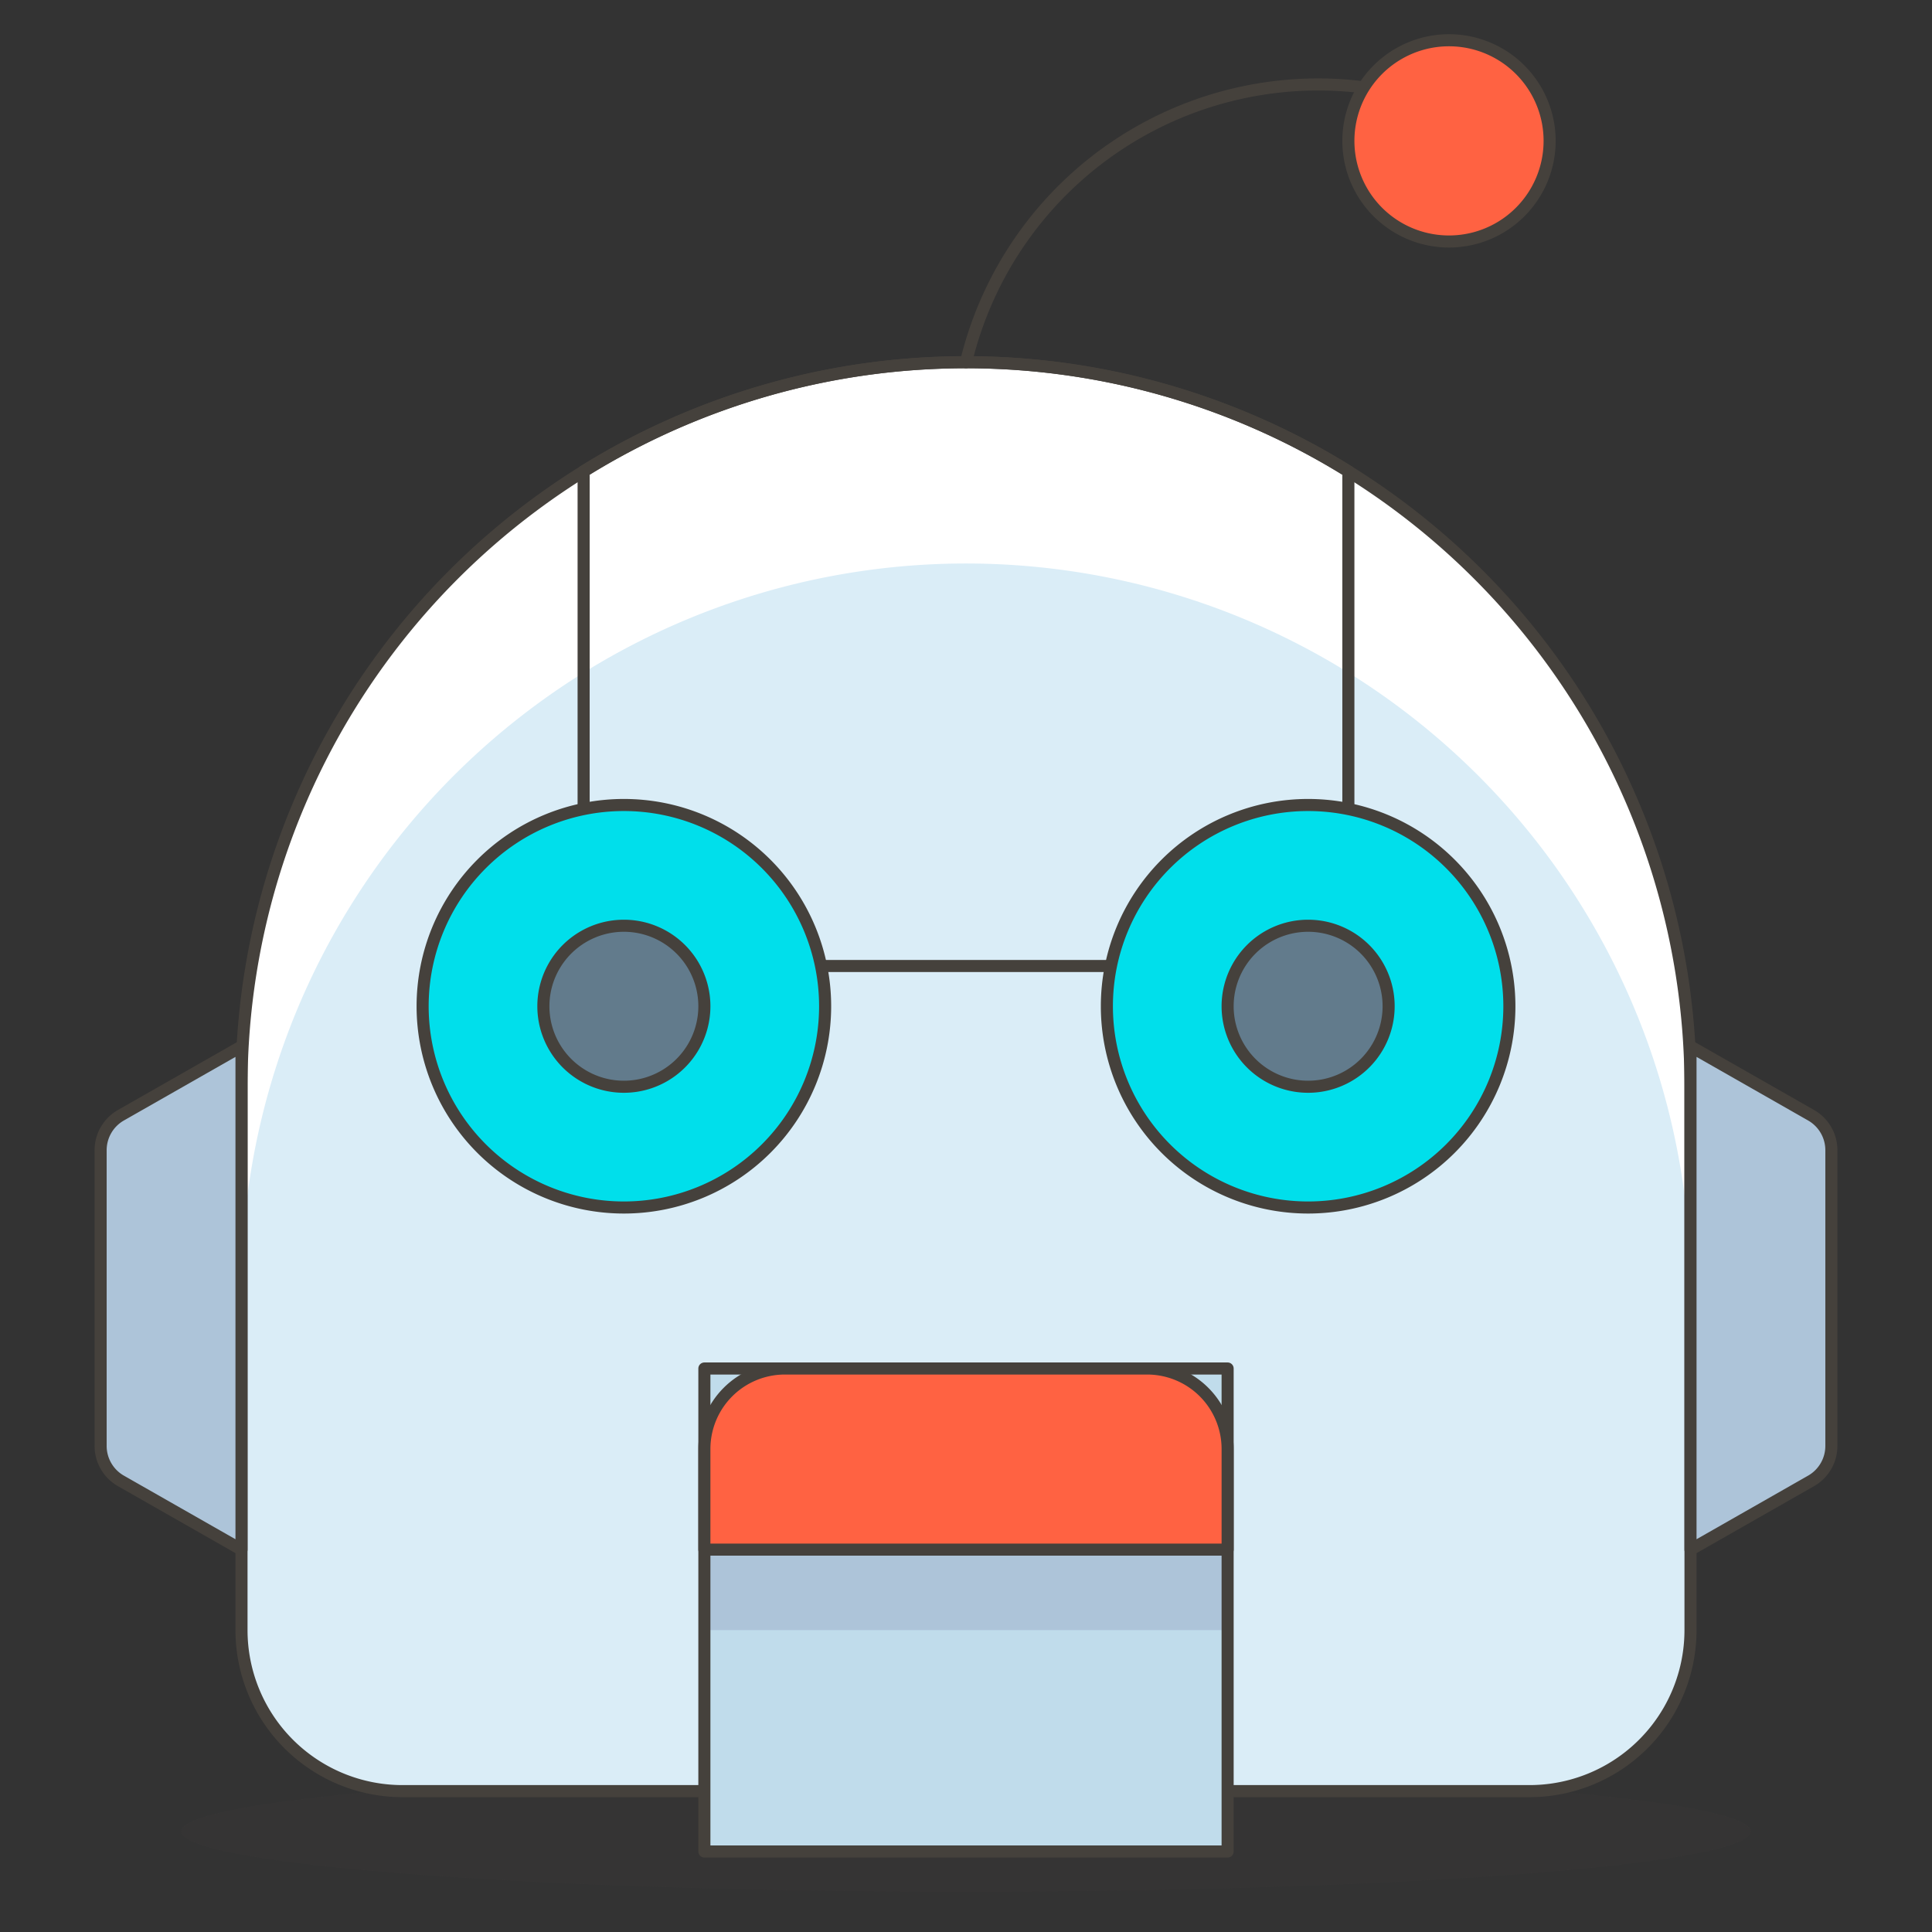 <svg xmlns="http://www.w3.org/2000/svg" width="48" height="48" viewBox="0 0 48 48">
	<rect x="0" y="0" width="48" height="48" fill="#333333" stroke="none"/>
	<path fill="#45413c" d="M4.5 45.5a19.5 1.5 0 1 0 39 0a19.5 1.5 0 1 0-39 0" opacity="0.15" />
	<path fill="#daedf7" d="M42 40.5a4 4 0 0 1-4 4H10a4 4 0 0 1-4-4V27a18 18 0 0 1 36 0Z" />
	<path fill="#fff" d="M24 9A18 18 0 0 0 6 27v5a18 18 0 0 1 36 0v-5A18 18 0 0 0 24 9" />
	<path fill="none" stroke="#45413c" stroke-linecap="round" stroke-linejoin="round" d="M42 40.5a4 4 0 0 1-4 4H10a4 4 0 0 1-4-4V27a18 18 0 0 1 36 0Z" stroke-width="0.3" />
	<path fill="#c0dceb" d="M17.5 34h13v12h-13Z" />
	<path fill="#adc4d9" d="M17.5 38.5h13v2h-13z" />
	<path fill="#adc4d9" stroke="#45413c" stroke-linecap="round" stroke-linejoin="round" d="M45.5 35.92a1 1 0 0 1-.5.87l-3 1.71V26l3 1.71a1 1 0 0 1 .5.87Zm-43 0a1 1 0 0 0 .5.87l3 1.71V26l-3 1.71a1 1 0 0 0-.5.87Z" stroke-width="0.3" />
	<path fill="none" stroke="#45413c" stroke-linecap="round" stroke-linejoin="round" d="M24 9a9 9 0 0 1 10.5-6.73" stroke-width="0.3" />
	<path fill="#ff6242" stroke="#45413c" stroke-linecap="round" stroke-linejoin="round" d="M33.5 3.5a2.5 2.5 0 1 0 5 0a2.5 2.5 0 1 0-5 0" stroke-width="0.3" />
	<path fill="none" stroke="#45413c" stroke-linecap="round" stroke-linejoin="round" d="M17.5 34h13v12h-13Z" stroke-width="0.3" />
	<path fill="#ff6242" stroke="#45413c" stroke-linecap="round" stroke-linejoin="round" d="M19.5 34h9a2 2 0 0 1 2 2v2.5h0h-13h0V36a2 2 0 0 1 2-2" stroke-width="0.3" />
	<path fill="none" stroke="#45413c" stroke-linecap="round" stroke-linejoin="round" d="M33.5 11.71a18 18 0 0 0-19 0V24h19Z" stroke-width="0.3" />
	<path fill="#00dfeb" stroke="#45413c" stroke-linecap="round" stroke-linejoin="round" d="M27.5 25a5 5 0 1 0 10 0a5 5 0 1 0-10 0" stroke-width="0.3" />
	<path fill="#627b8c" stroke="#45413c" stroke-linecap="round" stroke-linejoin="round" d="M30.5 25a2 2 0 1 0 4 0a2 2 0 1 0-4 0" stroke-width="0.3" />
	<path fill="#00dfeb" stroke="#45413c" stroke-linecap="round" stroke-linejoin="round" d="M10.5 25a5 5 0 1 0 10 0a5 5 0 1 0-10 0" stroke-width="0.3" />
	<path fill="#627b8c" stroke="#45413c" stroke-linecap="round" stroke-linejoin="round" d="M13.5 25a2 2 0 1 0 4 0a2 2 0 1 0-4 0" stroke-width="0.3" />
</svg>